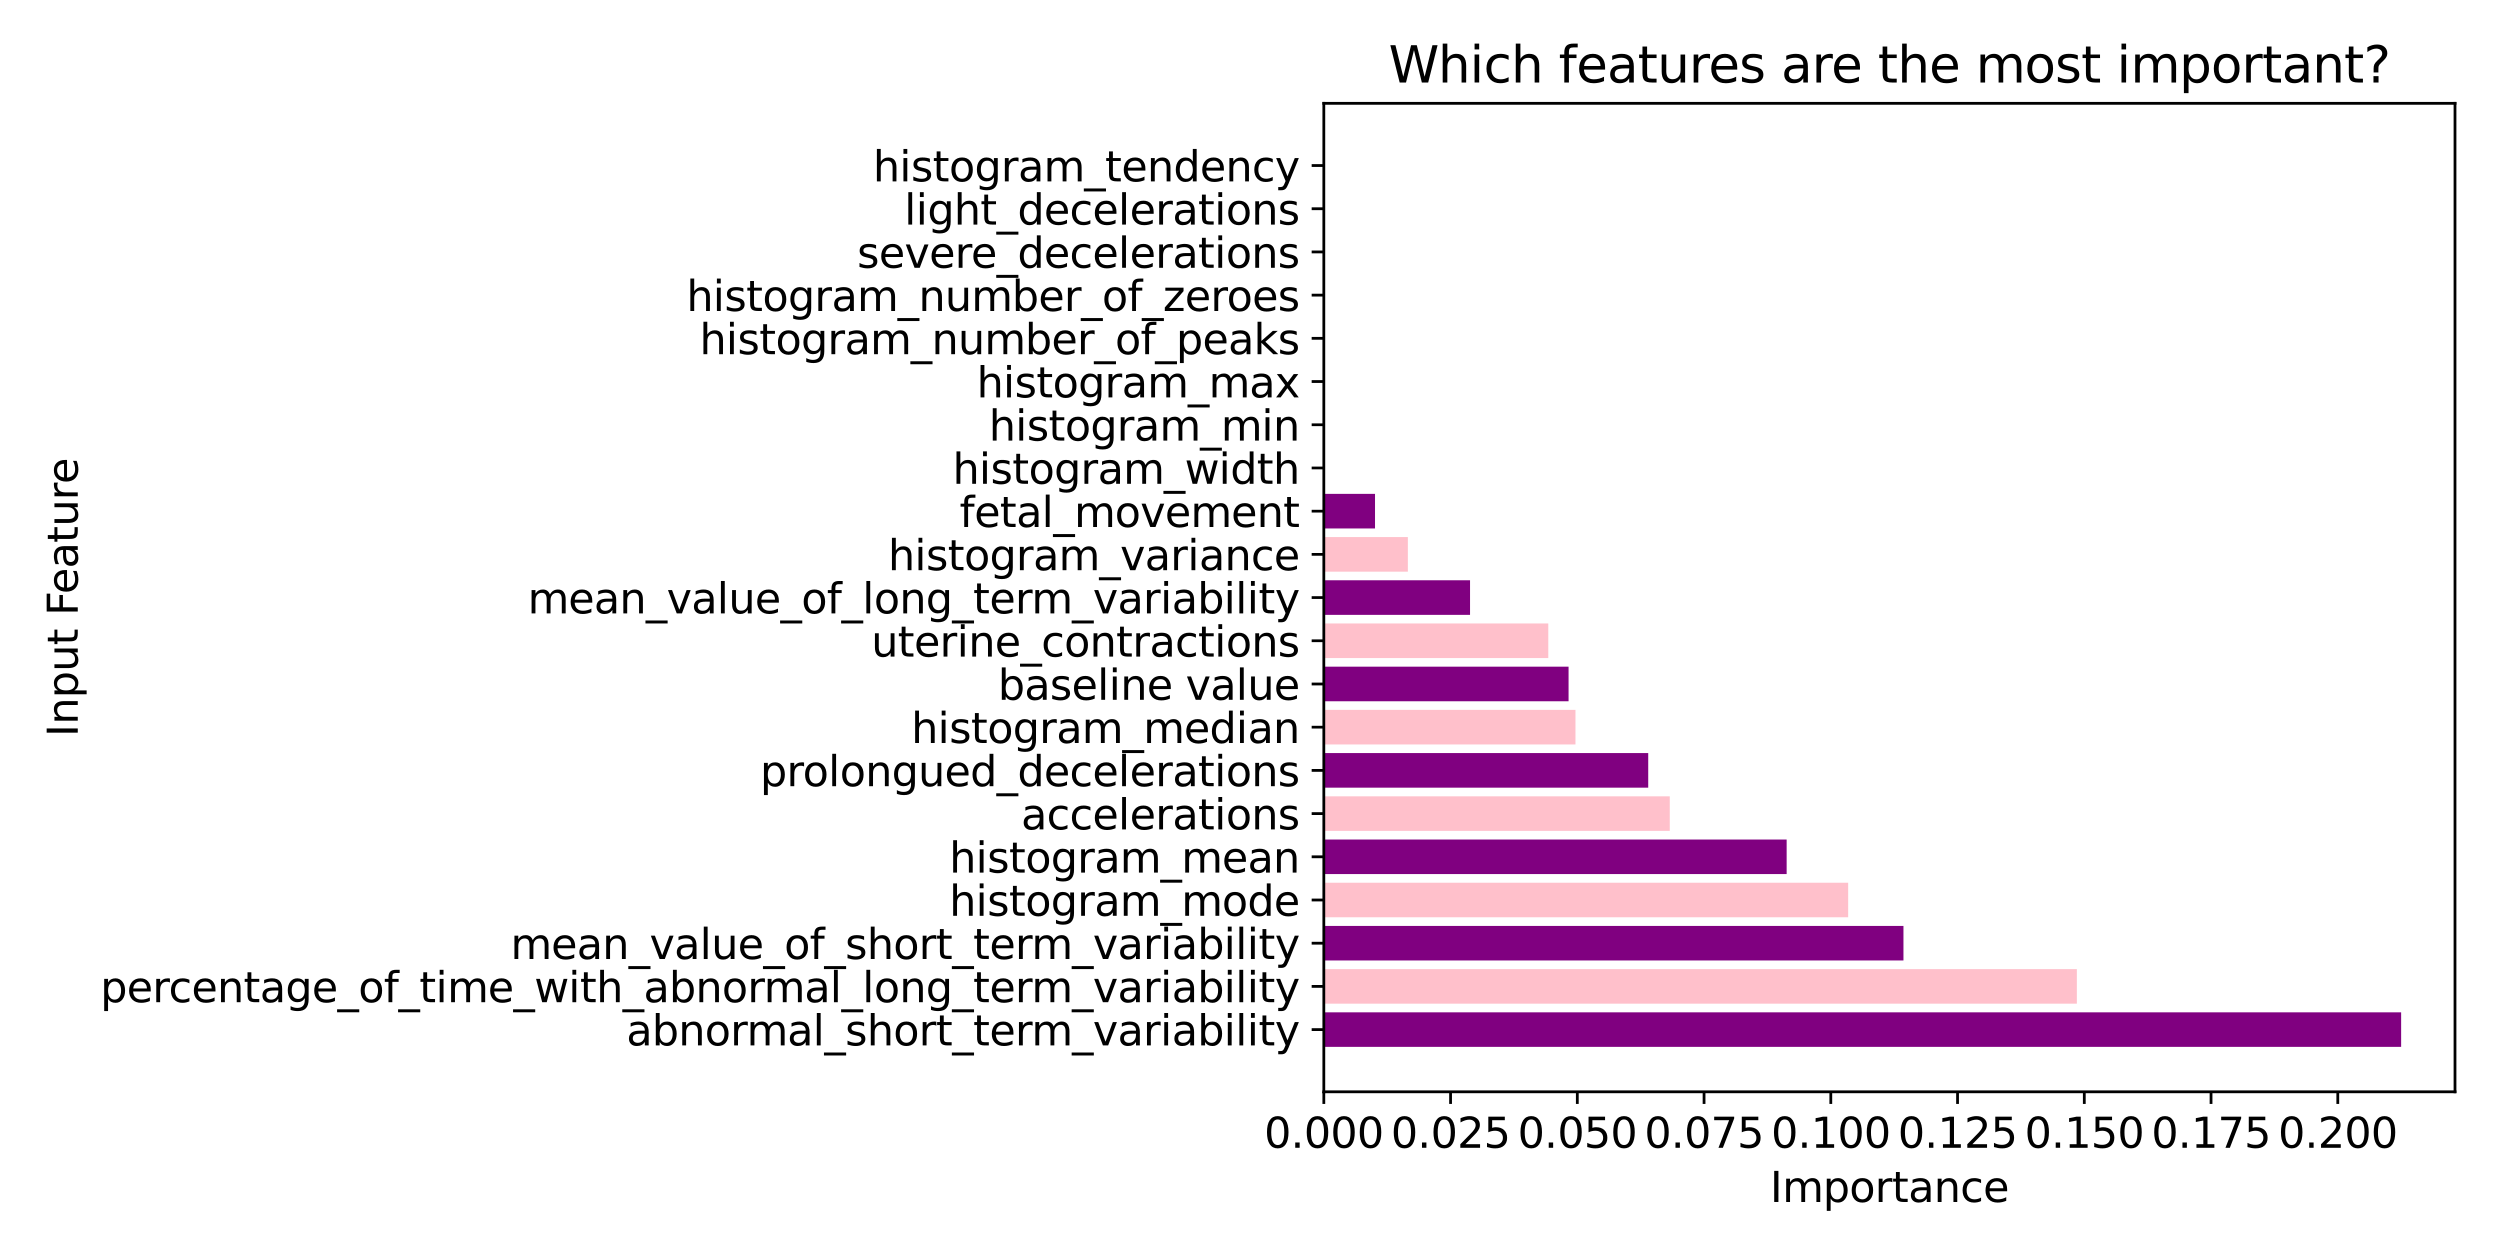 <?xml version="1.0" encoding="utf-8" standalone="no"?>
<!DOCTYPE svg PUBLIC "-//W3C//DTD SVG 1.1//EN"
  "http://www.w3.org/Graphics/SVG/1.1/DTD/svg11.dtd">
<svg xmlns:xlink="http://www.w3.org/1999/xlink" width="720pt" height="360pt" viewBox="0 0 720 360" xmlns="http://www.w3.org/2000/svg" version="1.1">
 <defs>
  <style type="text/css">*{stroke-linejoin: round; stroke-linecap: butt}</style>
 </defs>
 <g id="figure_1">
  <g id="patch_1">
   <path d="M 0 360 
L 720 360 
L 720 0 
L 0 0 
z
" style="fill: #ffffff"/>
  </g>
  <g id="axes_1">
   <g id="patch_2">
    <path d="M 381.26 314.44 
L 707.04 314.44 
L 707.04 29.76 
L 381.26 29.76 
z
" style="fill: #ffffff"/>
   </g>
   <g id="patch_3">
    <path d="M 381.26 301.5 
L 691.527 301.5 
L 691.527 291.546 
L 381.26 291.546 
z
" clip-path="url(#p95c2930cfd)" style="fill: #800080"/>
   </g>
   <g id="patch_4">
    <path d="M 381.26 289.058 
L 598.135 289.058 
L 598.135 279.104 
L 381.26 279.104 
z
" clip-path="url(#p95c2930cfd)" style="fill: #ffc0cb"/>
   </g>
   <g id="patch_5">
    <path d="M 381.26 276.615 
L 548.195 276.615 
L 548.195 266.662 
L 381.26 266.662 
z
" clip-path="url(#p95c2930cfd)" style="fill: #800080"/>
   </g>
   <g id="patch_6">
    <path d="M 381.26 264.173 
L 532.271 264.173 
L 532.271 254.219 
L 381.26 254.219 
z
" clip-path="url(#p95c2930cfd)" style="fill: #ffc0cb"/>
   </g>
   <g id="patch_7">
    <path d="M 381.26 251.731 
L 514.555 251.731 
L 514.555 241.777 
L 381.26 241.777 
z
" clip-path="url(#p95c2930cfd)" style="fill: #800080"/>
   </g>
   <g id="patch_8">
    <path d="M 381.26 239.288 
L 480.894 239.288 
L 480.894 229.335 
L 381.26 229.335 
z
" clip-path="url(#p95c2930cfd)" style="fill: #ffc0cb"/>
   </g>
   <g id="patch_9">
    <path d="M 381.26 226.846 
L 474.688 226.846 
L 474.688 216.892 
L 381.26 216.892 
z
" clip-path="url(#p95c2930cfd)" style="fill: #800080"/>
   </g>
   <g id="patch_10">
    <path d="M 381.26 214.404 
L 453.735 214.404 
L 453.735 204.45 
L 381.26 204.45 
z
" clip-path="url(#p95c2930cfd)" style="fill: #ffc0cb"/>
   </g>
   <g id="patch_11">
    <path d="M 381.26 201.962 
L 451.747 201.962 
L 451.747 192.008 
L 381.26 192.008 
z
" clip-path="url(#p95c2930cfd)" style="fill: #800080"/>
   </g>
   <g id="patch_12">
    <path d="M 381.26 189.519 
L 445.905 189.519 
L 445.905 179.565 
L 381.26 179.565 
z
" clip-path="url(#p95c2930cfd)" style="fill: #ffc0cb"/>
   </g>
   <g id="patch_13">
    <path d="M 381.26 177.077 
L 423.372 177.077 
L 423.372 167.123 
L 381.26 167.123 
z
" clip-path="url(#p95c2930cfd)" style="fill: #800080"/>
   </g>
   <g id="patch_14">
    <path d="M 381.26 164.635 
L 405.463 164.635 
L 405.463 154.681 
L 381.26 154.681 
z
" clip-path="url(#p95c2930cfd)" style="fill: #ffc0cb"/>
   </g>
   <g id="patch_15">
    <path d="M 381.26 152.192 
L 396.005 152.192 
L 396.005 142.238 
L 381.26 142.238 
z
" clip-path="url(#p95c2930cfd)" style="fill: #800080"/>
   </g>
   <g id="patch_16">
    <path d="M 381.26 139.75 
L 381.26 139.75 
L 381.26 129.796 
L 381.26 129.796 
z
" clip-path="url(#p95c2930cfd)" style="fill: #ffc0cb"/>
   </g>
   <g id="patch_17">
    <path d="M 381.26 127.308 
L 381.26 127.308 
L 381.26 117.354 
L 381.26 117.354 
z
" clip-path="url(#p95c2930cfd)" style="fill: #800080"/>
   </g>
   <g id="patch_18">
    <path d="M 381.26 114.865 
L 381.26 114.865 
L 381.26 104.912 
L 381.26 104.912 
z
" clip-path="url(#p95c2930cfd)" style="fill: #ffc0cb"/>
   </g>
   <g id="patch_19">
    <path d="M 381.26 102.423 
L 381.26 102.423 
L 381.26 92.469 
L 381.26 92.469 
z
" clip-path="url(#p95c2930cfd)" style="fill: #800080"/>
   </g>
   <g id="patch_20">
    <path d="M 381.26 89.981 
L 381.26 89.981 
L 381.26 80.027 
L 381.26 80.027 
z
" clip-path="url(#p95c2930cfd)" style="fill: #ffc0cb"/>
   </g>
   <g id="patch_21">
    <path d="M 381.26 77.538 
L 381.26 77.538 
L 381.26 67.585 
L 381.26 67.585 
z
" clip-path="url(#p95c2930cfd)" style="fill: #800080"/>
   </g>
   <g id="patch_22">
    <path d="M 381.26 65.096 
L 381.26 65.096 
L 381.26 55.142 
L 381.26 55.142 
z
" clip-path="url(#p95c2930cfd)" style="fill: #ffc0cb"/>
   </g>
   <g id="patch_23">
    <path d="M 381.26 52.654 
L 381.26 52.654 
L 381.26 42.7 
L 381.26 42.7 
z
" clip-path="url(#p95c2930cfd)" style="fill: #800080"/>
   </g>
   <g id="matplotlib.axis_1">
    <g id="xtick_1">
     <g id="line2d_1">
      <defs>
       <path id="m6e8fe120f2" d="M 0 0 
L 0 3.5 
" style="stroke: #000000; stroke-width: 0.8"/>
      </defs>
      <g>
       <use xlink:href="#m6e8fe120f2" x="381.26" y="314.44" style="stroke: #000000; stroke-width: 0.8"/>
      </g>
     </g>
     <g id="text_1">
      <!-- 0.000 -->
      <g transform="translate(364.083 330.558) scale(0.12 -0.12)">
       <defs>
        <path id="DejaVuSans-30" d="M 2034 4250 
Q 1547 4250 1301 3770 
Q 1056 3291 1056 2328 
Q 1056 1369 1301 889 
Q 1547 409 2034 409 
Q 2525 409 2770 889 
Q 3016 1369 3016 2328 
Q 3016 3291 2770 3770 
Q 2525 4250 2034 4250 
z
M 2034 4750 
Q 2819 4750 3233 4129 
Q 3647 3509 3647 2328 
Q 3647 1150 3233 529 
Q 2819 -91 2034 -91 
Q 1250 -91 836 529 
Q 422 1150 422 2328 
Q 422 3509 836 4129 
Q 1250 4750 2034 4750 
z
" transform="scale(0.016)"/>
        <path id="DejaVuSans-2e" d="M 684 794 
L 1344 794 
L 1344 0 
L 684 0 
L 684 794 
z
" transform="scale(0.016)"/>
       </defs>
       <use xlink:href="#DejaVuSans-30"/>
       <use xlink:href="#DejaVuSans-2e" x="63.623"/>
       <use xlink:href="#DejaVuSans-30" x="95.41"/>
       <use xlink:href="#DejaVuSans-30" x="159.033"/>
       <use xlink:href="#DejaVuSans-30" x="222.656"/>
      </g>
     </g>
    </g>
    <g id="xtick_2">
     <g id="line2d_2">
      <g>
       <use xlink:href="#m6e8fe120f2" x="417.763" y="314.44" style="stroke: #000000; stroke-width: 0.8"/>
      </g>
     </g>
     <g id="text_2">
      <!-- 0.025 -->
      <g transform="translate(400.586 330.558) scale(0.12 -0.12)">
       <defs>
        <path id="DejaVuSans-32" d="M 1228 531 
L 3431 531 
L 3431 0 
L 469 0 
L 469 531 
Q 828 903 1448 1529 
Q 2069 2156 2228 2338 
Q 2531 2678 2651 2914 
Q 2772 3150 2772 3378 
Q 2772 3750 2511 3984 
Q 2250 4219 1831 4219 
Q 1534 4219 1204 4116 
Q 875 4013 500 3803 
L 500 4441 
Q 881 4594 1212 4672 
Q 1544 4750 1819 4750 
Q 2544 4750 2975 4387 
Q 3406 4025 3406 3419 
Q 3406 3131 3298 2873 
Q 3191 2616 2906 2266 
Q 2828 2175 2409 1742 
Q 1991 1309 1228 531 
z
" transform="scale(0.016)"/>
        <path id="DejaVuSans-35" d="M 691 4666 
L 3169 4666 
L 3169 4134 
L 1269 4134 
L 1269 2991 
Q 1406 3038 1543 3061 
Q 1681 3084 1819 3084 
Q 2600 3084 3056 2656 
Q 3513 2228 3513 1497 
Q 3513 744 3044 326 
Q 2575 -91 1722 -91 
Q 1428 -91 1123 -41 
Q 819 9 494 109 
L 494 744 
Q 775 591 1075 516 
Q 1375 441 1709 441 
Q 2250 441 2565 725 
Q 2881 1009 2881 1497 
Q 2881 1984 2565 2268 
Q 2250 2553 1709 2553 
Q 1456 2553 1204 2497 
Q 953 2441 691 2322 
L 691 4666 
z
" transform="scale(0.016)"/>
       </defs>
       <use xlink:href="#DejaVuSans-30"/>
       <use xlink:href="#DejaVuSans-2e" x="63.623"/>
       <use xlink:href="#DejaVuSans-30" x="95.41"/>
       <use xlink:href="#DejaVuSans-32" x="159.033"/>
       <use xlink:href="#DejaVuSans-35" x="222.656"/>
      </g>
     </g>
    </g>
    <g id="xtick_3">
     <g id="line2d_3">
      <g>
       <use xlink:href="#m6e8fe120f2" x="454.266" y="314.44" style="stroke: #000000; stroke-width: 0.8"/>
      </g>
     </g>
     <g id="text_3">
      <!-- 0.050 -->
      <g transform="translate(437.089 330.558) scale(0.12 -0.12)">
       <use xlink:href="#DejaVuSans-30"/>
       <use xlink:href="#DejaVuSans-2e" x="63.623"/>
       <use xlink:href="#DejaVuSans-30" x="95.41"/>
       <use xlink:href="#DejaVuSans-35" x="159.033"/>
       <use xlink:href="#DejaVuSans-30" x="222.656"/>
      </g>
     </g>
    </g>
    <g id="xtick_4">
     <g id="line2d_4">
      <g>
       <use xlink:href="#m6e8fe120f2" x="490.768" y="314.44" style="stroke: #000000; stroke-width: 0.8"/>
      </g>
     </g>
     <g id="text_4">
      <!-- 0.075 -->
      <g transform="translate(473.591 330.558) scale(0.12 -0.12)">
       <defs>
        <path id="DejaVuSans-37" d="M 525 4666 
L 3525 4666 
L 3525 4397 
L 1831 0 
L 1172 0 
L 2766 4134 
L 525 4134 
L 525 4666 
z
" transform="scale(0.016)"/>
       </defs>
       <use xlink:href="#DejaVuSans-30"/>
       <use xlink:href="#DejaVuSans-2e" x="63.623"/>
       <use xlink:href="#DejaVuSans-30" x="95.41"/>
       <use xlink:href="#DejaVuSans-37" x="159.033"/>
       <use xlink:href="#DejaVuSans-35" x="222.656"/>
      </g>
     </g>
    </g>
    <g id="xtick_5">
     <g id="line2d_5">
      <g>
       <use xlink:href="#m6e8fe120f2" x="527.271" y="314.44" style="stroke: #000000; stroke-width: 0.8"/>
      </g>
     </g>
     <g id="text_5">
      <!-- 0.100 -->
      <g transform="translate(510.094 330.558) scale(0.12 -0.12)">
       <defs>
        <path id="DejaVuSans-31" d="M 794 531 
L 1825 531 
L 1825 4091 
L 703 3866 
L 703 4441 
L 1819 4666 
L 2450 4666 
L 2450 531 
L 3481 531 
L 3481 0 
L 794 0 
L 794 531 
z
" transform="scale(0.016)"/>
       </defs>
       <use xlink:href="#DejaVuSans-30"/>
       <use xlink:href="#DejaVuSans-2e" x="63.623"/>
       <use xlink:href="#DejaVuSans-31" x="95.41"/>
       <use xlink:href="#DejaVuSans-30" x="159.033"/>
       <use xlink:href="#DejaVuSans-30" x="222.656"/>
      </g>
     </g>
    </g>
    <g id="xtick_6">
     <g id="line2d_6">
      <g>
       <use xlink:href="#m6e8fe120f2" x="563.774" y="314.44" style="stroke: #000000; stroke-width: 0.8"/>
      </g>
     </g>
     <g id="text_6">
      <!-- 0.125 -->
      <g transform="translate(546.597 330.558) scale(0.12 -0.12)">
       <use xlink:href="#DejaVuSans-30"/>
       <use xlink:href="#DejaVuSans-2e" x="63.623"/>
       <use xlink:href="#DejaVuSans-31" x="95.41"/>
       <use xlink:href="#DejaVuSans-32" x="159.033"/>
       <use xlink:href="#DejaVuSans-35" x="222.656"/>
      </g>
     </g>
    </g>
    <g id="xtick_7">
     <g id="line2d_7">
      <g>
       <use xlink:href="#m6e8fe120f2" x="600.277" y="314.44" style="stroke: #000000; stroke-width: 0.8"/>
      </g>
     </g>
     <g id="text_7">
      <!-- 0.150 -->
      <g transform="translate(583.1 330.558) scale(0.12 -0.12)">
       <use xlink:href="#DejaVuSans-30"/>
       <use xlink:href="#DejaVuSans-2e" x="63.623"/>
       <use xlink:href="#DejaVuSans-31" x="95.41"/>
       <use xlink:href="#DejaVuSans-35" x="159.033"/>
       <use xlink:href="#DejaVuSans-30" x="222.656"/>
      </g>
     </g>
    </g>
    <g id="xtick_8">
     <g id="line2d_8">
      <g>
       <use xlink:href="#m6e8fe120f2" x="636.779" y="314.44" style="stroke: #000000; stroke-width: 0.8"/>
      </g>
     </g>
     <g id="text_8">
      <!-- 0.175 -->
      <g transform="translate(619.603 330.558) scale(0.12 -0.12)">
       <use xlink:href="#DejaVuSans-30"/>
       <use xlink:href="#DejaVuSans-2e" x="63.623"/>
       <use xlink:href="#DejaVuSans-31" x="95.41"/>
       <use xlink:href="#DejaVuSans-37" x="159.033"/>
       <use xlink:href="#DejaVuSans-35" x="222.656"/>
      </g>
     </g>
    </g>
    <g id="xtick_9">
     <g id="line2d_9">
      <g>
       <use xlink:href="#m6e8fe120f2" x="673.282" y="314.44" style="stroke: #000000; stroke-width: 0.8"/>
      </g>
     </g>
     <g id="text_9">
      <!-- 0.200 -->
      <g transform="translate(656.105 330.558) scale(0.12 -0.12)">
       <use xlink:href="#DejaVuSans-30"/>
       <use xlink:href="#DejaVuSans-2e" x="63.623"/>
       <use xlink:href="#DejaVuSans-32" x="95.41"/>
       <use xlink:href="#DejaVuSans-30" x="159.033"/>
       <use xlink:href="#DejaVuSans-30" x="222.656"/>
      </g>
     </g>
    </g>
    <g id="text_10">
     <!-- Importance -->
     <g transform="translate(509.766 346.172) scale(0.12 -0.12)">
      <defs>
       <path id="DejaVuSans-49" d="M 628 4666 
L 1259 4666 
L 1259 0 
L 628 0 
L 628 4666 
z
" transform="scale(0.016)"/>
       <path id="DejaVuSans-6d" d="M 3328 2828 
Q 3544 3216 3844 3400 
Q 4144 3584 4550 3584 
Q 5097 3584 5394 3201 
Q 5691 2819 5691 2113 
L 5691 0 
L 5113 0 
L 5113 2094 
Q 5113 2597 4934 2840 
Q 4756 3084 4391 3084 
Q 3944 3084 3684 2787 
Q 3425 2491 3425 1978 
L 3425 0 
L 2847 0 
L 2847 2094 
Q 2847 2600 2669 2842 
Q 2491 3084 2119 3084 
Q 1678 3084 1418 2786 
Q 1159 2488 1159 1978 
L 1159 0 
L 581 0 
L 581 3500 
L 1159 3500 
L 1159 2956 
Q 1356 3278 1631 3431 
Q 1906 3584 2284 3584 
Q 2666 3584 2933 3390 
Q 3200 3197 3328 2828 
z
" transform="scale(0.016)"/>
       <path id="DejaVuSans-70" d="M 1159 525 
L 1159 -1331 
L 581 -1331 
L 581 3500 
L 1159 3500 
L 1159 2969 
Q 1341 3281 1617 3432 
Q 1894 3584 2278 3584 
Q 2916 3584 3314 3078 
Q 3713 2572 3713 1747 
Q 3713 922 3314 415 
Q 2916 -91 2278 -91 
Q 1894 -91 1617 61 
Q 1341 213 1159 525 
z
M 3116 1747 
Q 3116 2381 2855 2742 
Q 2594 3103 2138 3103 
Q 1681 3103 1420 2742 
Q 1159 2381 1159 1747 
Q 1159 1113 1420 752 
Q 1681 391 2138 391 
Q 2594 391 2855 752 
Q 3116 1113 3116 1747 
z
" transform="scale(0.016)"/>
       <path id="DejaVuSans-6f" d="M 1959 3097 
Q 1497 3097 1228 2736 
Q 959 2375 959 1747 
Q 959 1119 1226 758 
Q 1494 397 1959 397 
Q 2419 397 2687 759 
Q 2956 1122 2956 1747 
Q 2956 2369 2687 2733 
Q 2419 3097 1959 3097 
z
M 1959 3584 
Q 2709 3584 3137 3096 
Q 3566 2609 3566 1747 
Q 3566 888 3137 398 
Q 2709 -91 1959 -91 
Q 1206 -91 779 398 
Q 353 888 353 1747 
Q 353 2609 779 3096 
Q 1206 3584 1959 3584 
z
" transform="scale(0.016)"/>
       <path id="DejaVuSans-72" d="M 2631 2963 
Q 2534 3019 2420 3045 
Q 2306 3072 2169 3072 
Q 1681 3072 1420 2755 
Q 1159 2438 1159 1844 
L 1159 0 
L 581 0 
L 581 3500 
L 1159 3500 
L 1159 2956 
Q 1341 3275 1631 3429 
Q 1922 3584 2338 3584 
Q 2397 3584 2469 3576 
Q 2541 3569 2628 3553 
L 2631 2963 
z
" transform="scale(0.016)"/>
       <path id="DejaVuSans-74" d="M 1172 4494 
L 1172 3500 
L 2356 3500 
L 2356 3053 
L 1172 3053 
L 1172 1153 
Q 1172 725 1289 603 
Q 1406 481 1766 481 
L 2356 481 
L 2356 0 
L 1766 0 
Q 1100 0 847 248 
Q 594 497 594 1153 
L 594 3053 
L 172 3053 
L 172 3500 
L 594 3500 
L 594 4494 
L 1172 4494 
z
" transform="scale(0.016)"/>
       <path id="DejaVuSans-61" d="M 2194 1759 
Q 1497 1759 1228 1600 
Q 959 1441 959 1056 
Q 959 750 1161 570 
Q 1363 391 1709 391 
Q 2188 391 2477 730 
Q 2766 1069 2766 1631 
L 2766 1759 
L 2194 1759 
z
M 3341 1997 
L 3341 0 
L 2766 0 
L 2766 531 
Q 2569 213 2275 61 
Q 1981 -91 1556 -91 
Q 1019 -91 701 211 
Q 384 513 384 1019 
Q 384 1609 779 1909 
Q 1175 2209 1959 2209 
L 2766 2209 
L 2766 2266 
Q 2766 2663 2505 2880 
Q 2244 3097 1772 3097 
Q 1472 3097 1187 3025 
Q 903 2953 641 2809 
L 641 3341 
Q 956 3463 1253 3523 
Q 1550 3584 1831 3584 
Q 2591 3584 2966 3190 
Q 3341 2797 3341 1997 
z
" transform="scale(0.016)"/>
       <path id="DejaVuSans-6e" d="M 3513 2113 
L 3513 0 
L 2938 0 
L 2938 2094 
Q 2938 2591 2744 2837 
Q 2550 3084 2163 3084 
Q 1697 3084 1428 2787 
Q 1159 2491 1159 1978 
L 1159 0 
L 581 0 
L 581 3500 
L 1159 3500 
L 1159 2956 
Q 1366 3272 1645 3428 
Q 1925 3584 2291 3584 
Q 2894 3584 3203 3211 
Q 3513 2838 3513 2113 
z
" transform="scale(0.016)"/>
       <path id="DejaVuSans-63" d="M 3122 3366 
L 3122 2828 
Q 2878 2963 2633 3030 
Q 2388 3097 2138 3097 
Q 1578 3097 1268 2742 
Q 959 2388 959 1747 
Q 959 1106 1268 751 
Q 1578 397 2138 397 
Q 2388 397 2633 464 
Q 2878 531 3122 666 
L 3122 134 
Q 2881 22 2623 -34 
Q 2366 -91 2075 -91 
Q 1284 -91 818 406 
Q 353 903 353 1747 
Q 353 2603 823 3093 
Q 1294 3584 2113 3584 
Q 2378 3584 2631 3529 
Q 2884 3475 3122 3366 
z
" transform="scale(0.016)"/>
       <path id="DejaVuSans-65" d="M 3597 1894 
L 3597 1613 
L 953 1613 
Q 991 1019 1311 708 
Q 1631 397 2203 397 
Q 2534 397 2845 478 
Q 3156 559 3463 722 
L 3463 178 
Q 3153 47 2828 -22 
Q 2503 -91 2169 -91 
Q 1331 -91 842 396 
Q 353 884 353 1716 
Q 353 2575 817 3079 
Q 1281 3584 2069 3584 
Q 2775 3584 3186 3129 
Q 3597 2675 3597 1894 
z
M 3022 2063 
Q 3016 2534 2758 2815 
Q 2500 3097 2075 3097 
Q 1594 3097 1305 2825 
Q 1016 2553 972 2059 
L 3022 2063 
z
" transform="scale(0.016)"/>
      </defs>
      <use xlink:href="#DejaVuSans-49"/>
      <use xlink:href="#DejaVuSans-6d" x="29.492"/>
      <use xlink:href="#DejaVuSans-70" x="126.904"/>
      <use xlink:href="#DejaVuSans-6f" x="190.381"/>
      <use xlink:href="#DejaVuSans-72" x="251.562"/>
      <use xlink:href="#DejaVuSans-74" x="292.676"/>
      <use xlink:href="#DejaVuSans-61" x="331.885"/>
      <use xlink:href="#DejaVuSans-6e" x="393.164"/>
      <use xlink:href="#DejaVuSans-63" x="456.543"/>
      <use xlink:href="#DejaVuSans-65" x="511.523"/>
     </g>
    </g>
   </g>
   <g id="matplotlib.axis_2">
    <g id="ytick_1">
     <g id="line2d_10">
      <defs>
       <path id="md615af28e1" d="M 0 0 
L -3.5 0 
" style="stroke: #000000; stroke-width: 0.8"/>
      </defs>
      <g>
       <use xlink:href="#md615af28e1" x="381.26" y="296.523" style="stroke: #000000; stroke-width: 0.8"/>
      </g>
     </g>
     <g id="text_11">
      <!-- abnormal_short_term_variability -->
      <g transform="translate(180.402 301.082) scale(0.12 -0.12)">
       <defs>
        <path id="DejaVuSans-62" d="M 3116 1747 
Q 3116 2381 2855 2742 
Q 2594 3103 2138 3103 
Q 1681 3103 1420 2742 
Q 1159 2381 1159 1747 
Q 1159 1113 1420 752 
Q 1681 391 2138 391 
Q 2594 391 2855 752 
Q 3116 1113 3116 1747 
z
M 1159 2969 
Q 1341 3281 1617 3432 
Q 1894 3584 2278 3584 
Q 2916 3584 3314 3078 
Q 3713 2572 3713 1747 
Q 3713 922 3314 415 
Q 2916 -91 2278 -91 
Q 1894 -91 1617 61 
Q 1341 213 1159 525 
L 1159 0 
L 581 0 
L 581 4863 
L 1159 4863 
L 1159 2969 
z
" transform="scale(0.016)"/>
        <path id="DejaVuSans-6c" d="M 603 4863 
L 1178 4863 
L 1178 0 
L 603 0 
L 603 4863 
z
" transform="scale(0.016)"/>
        <path id="DejaVuSans-5f" d="M 3263 -1063 
L 3263 -1509 
L -63 -1509 
L -63 -1063 
L 3263 -1063 
z
" transform="scale(0.016)"/>
        <path id="DejaVuSans-73" d="M 2834 3397 
L 2834 2853 
Q 2591 2978 2328 3040 
Q 2066 3103 1784 3103 
Q 1356 3103 1142 2972 
Q 928 2841 928 2578 
Q 928 2378 1081 2264 
Q 1234 2150 1697 2047 
L 1894 2003 
Q 2506 1872 2764 1633 
Q 3022 1394 3022 966 
Q 3022 478 2636 193 
Q 2250 -91 1575 -91 
Q 1294 -91 989 -36 
Q 684 19 347 128 
L 347 722 
Q 666 556 975 473 
Q 1284 391 1588 391 
Q 1994 391 2212 530 
Q 2431 669 2431 922 
Q 2431 1156 2273 1281 
Q 2116 1406 1581 1522 
L 1381 1569 
Q 847 1681 609 1914 
Q 372 2147 372 2553 
Q 372 3047 722 3315 
Q 1072 3584 1716 3584 
Q 2034 3584 2315 3537 
Q 2597 3491 2834 3397 
z
" transform="scale(0.016)"/>
        <path id="DejaVuSans-68" d="M 3513 2113 
L 3513 0 
L 2938 0 
L 2938 2094 
Q 2938 2591 2744 2837 
Q 2550 3084 2163 3084 
Q 1697 3084 1428 2787 
Q 1159 2491 1159 1978 
L 1159 0 
L 581 0 
L 581 4863 
L 1159 4863 
L 1159 2956 
Q 1366 3272 1645 3428 
Q 1925 3584 2291 3584 
Q 2894 3584 3203 3211 
Q 3513 2838 3513 2113 
z
" transform="scale(0.016)"/>
        <path id="DejaVuSans-76" d="M 191 3500 
L 800 3500 
L 1894 563 
L 2988 3500 
L 3597 3500 
L 2284 0 
L 1503 0 
L 191 3500 
z
" transform="scale(0.016)"/>
        <path id="DejaVuSans-69" d="M 603 3500 
L 1178 3500 
L 1178 0 
L 603 0 
L 603 3500 
z
M 603 4863 
L 1178 4863 
L 1178 4134 
L 603 4134 
L 603 4863 
z
" transform="scale(0.016)"/>
        <path id="DejaVuSans-79" d="M 2059 -325 
Q 1816 -950 1584 -1140 
Q 1353 -1331 966 -1331 
L 506 -1331 
L 506 -850 
L 844 -850 
Q 1081 -850 1212 -737 
Q 1344 -625 1503 -206 
L 1606 56 
L 191 3500 
L 800 3500 
L 1894 763 
L 2988 3500 
L 3597 3500 
L 2059 -325 
z
" transform="scale(0.016)"/>
       </defs>
       <use xlink:href="#DejaVuSans-61"/>
       <use xlink:href="#DejaVuSans-62" x="61.279"/>
       <use xlink:href="#DejaVuSans-6e" x="124.756"/>
       <use xlink:href="#DejaVuSans-6f" x="188.135"/>
       <use xlink:href="#DejaVuSans-72" x="249.316"/>
       <use xlink:href="#DejaVuSans-6d" x="288.68"/>
       <use xlink:href="#DejaVuSans-61" x="386.092"/>
       <use xlink:href="#DejaVuSans-6c" x="447.371"/>
       <use xlink:href="#DejaVuSans-5f" x="475.154"/>
       <use xlink:href="#DejaVuSans-73" x="525.154"/>
       <use xlink:href="#DejaVuSans-68" x="577.254"/>
       <use xlink:href="#DejaVuSans-6f" x="640.633"/>
       <use xlink:href="#DejaVuSans-72" x="701.814"/>
       <use xlink:href="#DejaVuSans-74" x="742.928"/>
       <use xlink:href="#DejaVuSans-5f" x="782.137"/>
       <use xlink:href="#DejaVuSans-74" x="832.137"/>
       <use xlink:href="#DejaVuSans-65" x="871.346"/>
       <use xlink:href="#DejaVuSans-72" x="932.869"/>
       <use xlink:href="#DejaVuSans-6d" x="972.232"/>
       <use xlink:href="#DejaVuSans-5f" x="1069.645"/>
       <use xlink:href="#DejaVuSans-76" x="1119.645"/>
       <use xlink:href="#DejaVuSans-61" x="1178.824"/>
       <use xlink:href="#DejaVuSans-72" x="1240.104"/>
       <use xlink:href="#DejaVuSans-69" x="1281.217"/>
       <use xlink:href="#DejaVuSans-61" x="1309"/>
       <use xlink:href="#DejaVuSans-62" x="1370.279"/>
       <use xlink:href="#DejaVuSans-69" x="1433.756"/>
       <use xlink:href="#DejaVuSans-6c" x="1461.539"/>
       <use xlink:href="#DejaVuSans-69" x="1489.322"/>
       <use xlink:href="#DejaVuSans-74" x="1517.105"/>
       <use xlink:href="#DejaVuSans-79" x="1556.314"/>
      </g>
     </g>
    </g>
    <g id="ytick_2">
     <g id="line2d_11">
      <g>
       <use xlink:href="#md615af28e1" x="381.26" y="284.081" style="stroke: #000000; stroke-width: 0.8"/>
      </g>
     </g>
     <g id="text_12">
      <!-- percentage_of_time_with_abnormal_long_term_variability -->
      <g transform="translate(28.892 288.64) scale(0.12 -0.12)">
       <defs>
        <path id="DejaVuSans-67" d="M 2906 1791 
Q 2906 2416 2648 2759 
Q 2391 3103 1925 3103 
Q 1463 3103 1205 2759 
Q 947 2416 947 1791 
Q 947 1169 1205 825 
Q 1463 481 1925 481 
Q 2391 481 2648 825 
Q 2906 1169 2906 1791 
z
M 3481 434 
Q 3481 -459 3084 -895 
Q 2688 -1331 1869 -1331 
Q 1566 -1331 1297 -1286 
Q 1028 -1241 775 -1147 
L 775 -588 
Q 1028 -725 1275 -790 
Q 1522 -856 1778 -856 
Q 2344 -856 2625 -561 
Q 2906 -266 2906 331 
L 2906 616 
Q 2728 306 2450 153 
Q 2172 0 1784 0 
Q 1141 0 747 490 
Q 353 981 353 1791 
Q 353 2603 747 3093 
Q 1141 3584 1784 3584 
Q 2172 3584 2450 3431 
Q 2728 3278 2906 2969 
L 2906 3500 
L 3481 3500 
L 3481 434 
z
" transform="scale(0.016)"/>
        <path id="DejaVuSans-66" d="M 2375 4863 
L 2375 4384 
L 1825 4384 
Q 1516 4384 1395 4259 
Q 1275 4134 1275 3809 
L 1275 3500 
L 2222 3500 
L 2222 3053 
L 1275 3053 
L 1275 0 
L 697 0 
L 697 3053 
L 147 3053 
L 147 3500 
L 697 3500 
L 697 3744 
Q 697 4328 969 4595 
Q 1241 4863 1831 4863 
L 2375 4863 
z
" transform="scale(0.016)"/>
        <path id="DejaVuSans-77" d="M 269 3500 
L 844 3500 
L 1563 769 
L 2278 3500 
L 2956 3500 
L 3675 769 
L 4391 3500 
L 4966 3500 
L 4050 0 
L 3372 0 
L 2619 2869 
L 1863 0 
L 1184 0 
L 269 3500 
z
" transform="scale(0.016)"/>
       </defs>
       <use xlink:href="#DejaVuSans-70"/>
       <use xlink:href="#DejaVuSans-65" x="63.477"/>
       <use xlink:href="#DejaVuSans-72" x="125"/>
       <use xlink:href="#DejaVuSans-63" x="163.863"/>
       <use xlink:href="#DejaVuSans-65" x="218.844"/>
       <use xlink:href="#DejaVuSans-6e" x="280.367"/>
       <use xlink:href="#DejaVuSans-74" x="343.746"/>
       <use xlink:href="#DejaVuSans-61" x="382.955"/>
       <use xlink:href="#DejaVuSans-67" x="444.234"/>
       <use xlink:href="#DejaVuSans-65" x="507.711"/>
       <use xlink:href="#DejaVuSans-5f" x="569.234"/>
       <use xlink:href="#DejaVuSans-6f" x="619.234"/>
       <use xlink:href="#DejaVuSans-66" x="680.416"/>
       <use xlink:href="#DejaVuSans-5f" x="715.621"/>
       <use xlink:href="#DejaVuSans-74" x="765.621"/>
       <use xlink:href="#DejaVuSans-69" x="804.83"/>
       <use xlink:href="#DejaVuSans-6d" x="832.613"/>
       <use xlink:href="#DejaVuSans-65" x="930.025"/>
       <use xlink:href="#DejaVuSans-5f" x="991.549"/>
       <use xlink:href="#DejaVuSans-77" x="1041.549"/>
       <use xlink:href="#DejaVuSans-69" x="1123.336"/>
       <use xlink:href="#DejaVuSans-74" x="1151.119"/>
       <use xlink:href="#DejaVuSans-68" x="1190.328"/>
       <use xlink:href="#DejaVuSans-5f" x="1253.707"/>
       <use xlink:href="#DejaVuSans-61" x="1303.707"/>
       <use xlink:href="#DejaVuSans-62" x="1364.986"/>
       <use xlink:href="#DejaVuSans-6e" x="1428.463"/>
       <use xlink:href="#DejaVuSans-6f" x="1491.842"/>
       <use xlink:href="#DejaVuSans-72" x="1553.023"/>
       <use xlink:href="#DejaVuSans-6d" x="1592.387"/>
       <use xlink:href="#DejaVuSans-61" x="1689.799"/>
       <use xlink:href="#DejaVuSans-6c" x="1751.078"/>
       <use xlink:href="#DejaVuSans-5f" x="1778.861"/>
       <use xlink:href="#DejaVuSans-6c" x="1828.861"/>
       <use xlink:href="#DejaVuSans-6f" x="1856.645"/>
       <use xlink:href="#DejaVuSans-6e" x="1917.826"/>
       <use xlink:href="#DejaVuSans-67" x="1981.205"/>
       <use xlink:href="#DejaVuSans-5f" x="2044.682"/>
       <use xlink:href="#DejaVuSans-74" x="2094.682"/>
       <use xlink:href="#DejaVuSans-65" x="2133.891"/>
       <use xlink:href="#DejaVuSans-72" x="2195.414"/>
       <use xlink:href="#DejaVuSans-6d" x="2234.777"/>
       <use xlink:href="#DejaVuSans-5f" x="2332.189"/>
       <use xlink:href="#DejaVuSans-76" x="2382.189"/>
       <use xlink:href="#DejaVuSans-61" x="2441.369"/>
       <use xlink:href="#DejaVuSans-72" x="2502.648"/>
       <use xlink:href="#DejaVuSans-69" x="2543.762"/>
       <use xlink:href="#DejaVuSans-61" x="2571.545"/>
       <use xlink:href="#DejaVuSans-62" x="2632.824"/>
       <use xlink:href="#DejaVuSans-69" x="2696.301"/>
       <use xlink:href="#DejaVuSans-6c" x="2724.084"/>
       <use xlink:href="#DejaVuSans-69" x="2751.867"/>
       <use xlink:href="#DejaVuSans-74" x="2779.65"/>
       <use xlink:href="#DejaVuSans-79" x="2818.859"/>
      </g>
     </g>
    </g>
    <g id="ytick_3">
     <g id="line2d_12">
      <g>
       <use xlink:href="#md615af28e1" x="381.26" y="271.638" style="stroke: #000000; stroke-width: 0.8"/>
      </g>
     </g>
     <g id="text_13">
      <!-- mean_value_of_short_term_variability -->
      <g transform="translate(147.044 276.198) scale(0.12 -0.12)">
       <defs>
        <path id="DejaVuSans-75" d="M 544 1381 
L 544 3500 
L 1119 3500 
L 1119 1403 
Q 1119 906 1312 657 
Q 1506 409 1894 409 
Q 2359 409 2629 706 
Q 2900 1003 2900 1516 
L 2900 3500 
L 3475 3500 
L 3475 0 
L 2900 0 
L 2900 538 
Q 2691 219 2414 64 
Q 2138 -91 1772 -91 
Q 1169 -91 856 284 
Q 544 659 544 1381 
z
M 1991 3584 
L 1991 3584 
z
" transform="scale(0.016)"/>
       </defs>
       <use xlink:href="#DejaVuSans-6d"/>
       <use xlink:href="#DejaVuSans-65" x="97.412"/>
       <use xlink:href="#DejaVuSans-61" x="158.936"/>
       <use xlink:href="#DejaVuSans-6e" x="220.215"/>
       <use xlink:href="#DejaVuSans-5f" x="283.594"/>
       <use xlink:href="#DejaVuSans-76" x="333.594"/>
       <use xlink:href="#DejaVuSans-61" x="392.773"/>
       <use xlink:href="#DejaVuSans-6c" x="454.053"/>
       <use xlink:href="#DejaVuSans-75" x="481.836"/>
       <use xlink:href="#DejaVuSans-65" x="545.215"/>
       <use xlink:href="#DejaVuSans-5f" x="606.738"/>
       <use xlink:href="#DejaVuSans-6f" x="656.738"/>
       <use xlink:href="#DejaVuSans-66" x="717.92"/>
       <use xlink:href="#DejaVuSans-5f" x="753.125"/>
       <use xlink:href="#DejaVuSans-73" x="803.125"/>
       <use xlink:href="#DejaVuSans-68" x="855.225"/>
       <use xlink:href="#DejaVuSans-6f" x="918.604"/>
       <use xlink:href="#DejaVuSans-72" x="979.785"/>
       <use xlink:href="#DejaVuSans-74" x="1020.898"/>
       <use xlink:href="#DejaVuSans-5f" x="1060.107"/>
       <use xlink:href="#DejaVuSans-74" x="1110.107"/>
       <use xlink:href="#DejaVuSans-65" x="1149.316"/>
       <use xlink:href="#DejaVuSans-72" x="1210.84"/>
       <use xlink:href="#DejaVuSans-6d" x="1250.203"/>
       <use xlink:href="#DejaVuSans-5f" x="1347.615"/>
       <use xlink:href="#DejaVuSans-76" x="1397.615"/>
       <use xlink:href="#DejaVuSans-61" x="1456.795"/>
       <use xlink:href="#DejaVuSans-72" x="1518.074"/>
       <use xlink:href="#DejaVuSans-69" x="1559.188"/>
       <use xlink:href="#DejaVuSans-61" x="1586.971"/>
       <use xlink:href="#DejaVuSans-62" x="1648.25"/>
       <use xlink:href="#DejaVuSans-69" x="1711.727"/>
       <use xlink:href="#DejaVuSans-6c" x="1739.51"/>
       <use xlink:href="#DejaVuSans-69" x="1767.293"/>
       <use xlink:href="#DejaVuSans-74" x="1795.076"/>
       <use xlink:href="#DejaVuSans-79" x="1834.285"/>
      </g>
     </g>
    </g>
    <g id="ytick_4">
     <g id="line2d_13">
      <g>
       <use xlink:href="#md615af28e1" x="381.26" y="259.196" style="stroke: #000000; stroke-width: 0.8"/>
      </g>
     </g>
     <g id="text_14">
      <!-- histogram_mode -->
      <g transform="translate(273.396 263.755) scale(0.12 -0.12)">
       <defs>
        <path id="DejaVuSans-64" d="M 2906 2969 
L 2906 4863 
L 3481 4863 
L 3481 0 
L 2906 0 
L 2906 525 
Q 2725 213 2448 61 
Q 2172 -91 1784 -91 
Q 1150 -91 751 415 
Q 353 922 353 1747 
Q 353 2572 751 3078 
Q 1150 3584 1784 3584 
Q 2172 3584 2448 3432 
Q 2725 3281 2906 2969 
z
M 947 1747 
Q 947 1113 1208 752 
Q 1469 391 1925 391 
Q 2381 391 2643 752 
Q 2906 1113 2906 1747 
Q 2906 2381 2643 2742 
Q 2381 3103 1925 3103 
Q 1469 3103 1208 2742 
Q 947 2381 947 1747 
z
" transform="scale(0.016)"/>
       </defs>
       <use xlink:href="#DejaVuSans-68"/>
       <use xlink:href="#DejaVuSans-69" x="63.379"/>
       <use xlink:href="#DejaVuSans-73" x="91.162"/>
       <use xlink:href="#DejaVuSans-74" x="143.262"/>
       <use xlink:href="#DejaVuSans-6f" x="182.471"/>
       <use xlink:href="#DejaVuSans-67" x="243.652"/>
       <use xlink:href="#DejaVuSans-72" x="307.129"/>
       <use xlink:href="#DejaVuSans-61" x="348.242"/>
       <use xlink:href="#DejaVuSans-6d" x="409.521"/>
       <use xlink:href="#DejaVuSans-5f" x="506.934"/>
       <use xlink:href="#DejaVuSans-6d" x="556.934"/>
       <use xlink:href="#DejaVuSans-6f" x="654.346"/>
       <use xlink:href="#DejaVuSans-64" x="715.527"/>
       <use xlink:href="#DejaVuSans-65" x="779.004"/>
      </g>
     </g>
    </g>
    <g id="ytick_5">
     <g id="line2d_14">
      <g>
       <use xlink:href="#md615af28e1" x="381.26" y="246.754" style="stroke: #000000; stroke-width: 0.8"/>
      </g>
     </g>
     <g id="text_15">
      <!-- histogram_mean -->
      <g transform="translate(273.398 251.313) scale(0.12 -0.12)">
       <use xlink:href="#DejaVuSans-68"/>
       <use xlink:href="#DejaVuSans-69" x="63.379"/>
       <use xlink:href="#DejaVuSans-73" x="91.162"/>
       <use xlink:href="#DejaVuSans-74" x="143.262"/>
       <use xlink:href="#DejaVuSans-6f" x="182.471"/>
       <use xlink:href="#DejaVuSans-67" x="243.652"/>
       <use xlink:href="#DejaVuSans-72" x="307.129"/>
       <use xlink:href="#DejaVuSans-61" x="348.242"/>
       <use xlink:href="#DejaVuSans-6d" x="409.521"/>
       <use xlink:href="#DejaVuSans-5f" x="506.934"/>
       <use xlink:href="#DejaVuSans-6d" x="556.934"/>
       <use xlink:href="#DejaVuSans-65" x="654.346"/>
       <use xlink:href="#DejaVuSans-61" x="715.869"/>
       <use xlink:href="#DejaVuSans-6e" x="777.148"/>
      </g>
     </g>
    </g>
    <g id="ytick_6">
     <g id="line2d_15">
      <g>
       <use xlink:href="#md615af28e1" x="381.26" y="234.312" style="stroke: #000000; stroke-width: 0.8"/>
      </g>
     </g>
     <g id="text_16">
      <!-- accelerations -->
      <g transform="translate(294.085 238.871) scale(0.12 -0.12)">
       <use xlink:href="#DejaVuSans-61"/>
       <use xlink:href="#DejaVuSans-63" x="61.279"/>
       <use xlink:href="#DejaVuSans-63" x="116.26"/>
       <use xlink:href="#DejaVuSans-65" x="171.24"/>
       <use xlink:href="#DejaVuSans-6c" x="232.764"/>
       <use xlink:href="#DejaVuSans-65" x="260.547"/>
       <use xlink:href="#DejaVuSans-72" x="322.07"/>
       <use xlink:href="#DejaVuSans-61" x="363.184"/>
       <use xlink:href="#DejaVuSans-74" x="424.463"/>
       <use xlink:href="#DejaVuSans-69" x="463.672"/>
       <use xlink:href="#DejaVuSans-6f" x="491.455"/>
       <use xlink:href="#DejaVuSans-6e" x="552.637"/>
       <use xlink:href="#DejaVuSans-73" x="616.016"/>
      </g>
     </g>
    </g>
    <g id="ytick_7">
     <g id="line2d_16">
      <g>
       <use xlink:href="#md615af28e1" x="381.26" y="221.869" style="stroke: #000000; stroke-width: 0.8"/>
      </g>
     </g>
     <g id="text_17">
      <!-- prolongued_decelerations -->
      <g transform="translate(218.905 226.428) scale(0.12 -0.12)">
       <use xlink:href="#DejaVuSans-70"/>
       <use xlink:href="#DejaVuSans-72" x="63.477"/>
       <use xlink:href="#DejaVuSans-6f" x="102.34"/>
       <use xlink:href="#DejaVuSans-6c" x="163.521"/>
       <use xlink:href="#DejaVuSans-6f" x="191.305"/>
       <use xlink:href="#DejaVuSans-6e" x="252.486"/>
       <use xlink:href="#DejaVuSans-67" x="315.865"/>
       <use xlink:href="#DejaVuSans-75" x="379.342"/>
       <use xlink:href="#DejaVuSans-65" x="442.721"/>
       <use xlink:href="#DejaVuSans-64" x="504.244"/>
       <use xlink:href="#DejaVuSans-5f" x="567.721"/>
       <use xlink:href="#DejaVuSans-64" x="617.721"/>
       <use xlink:href="#DejaVuSans-65" x="681.197"/>
       <use xlink:href="#DejaVuSans-63" x="742.721"/>
       <use xlink:href="#DejaVuSans-65" x="797.701"/>
       <use xlink:href="#DejaVuSans-6c" x="859.225"/>
       <use xlink:href="#DejaVuSans-65" x="887.008"/>
       <use xlink:href="#DejaVuSans-72" x="948.531"/>
       <use xlink:href="#DejaVuSans-61" x="989.645"/>
       <use xlink:href="#DejaVuSans-74" x="1050.924"/>
       <use xlink:href="#DejaVuSans-69" x="1090.133"/>
       <use xlink:href="#DejaVuSans-6f" x="1117.916"/>
       <use xlink:href="#DejaVuSans-6e" x="1179.098"/>
       <use xlink:href="#DejaVuSans-73" x="1242.477"/>
      </g>
     </g>
    </g>
    <g id="ytick_8">
     <g id="line2d_17">
      <g>
       <use xlink:href="#md615af28e1" x="381.26" y="209.427" style="stroke: #000000; stroke-width: 0.8"/>
      </g>
     </g>
     <g id="text_18">
      <!-- histogram_median -->
      <g transform="translate(262.446 213.986) scale(0.12 -0.12)">
       <use xlink:href="#DejaVuSans-68"/>
       <use xlink:href="#DejaVuSans-69" x="63.379"/>
       <use xlink:href="#DejaVuSans-73" x="91.162"/>
       <use xlink:href="#DejaVuSans-74" x="143.262"/>
       <use xlink:href="#DejaVuSans-6f" x="182.471"/>
       <use xlink:href="#DejaVuSans-67" x="243.652"/>
       <use xlink:href="#DejaVuSans-72" x="307.129"/>
       <use xlink:href="#DejaVuSans-61" x="348.242"/>
       <use xlink:href="#DejaVuSans-6d" x="409.521"/>
       <use xlink:href="#DejaVuSans-5f" x="506.934"/>
       <use xlink:href="#DejaVuSans-6d" x="556.934"/>
       <use xlink:href="#DejaVuSans-65" x="654.346"/>
       <use xlink:href="#DejaVuSans-64" x="715.869"/>
       <use xlink:href="#DejaVuSans-69" x="779.346"/>
       <use xlink:href="#DejaVuSans-61" x="807.129"/>
       <use xlink:href="#DejaVuSans-6e" x="868.408"/>
      </g>
     </g>
    </g>
    <g id="ytick_9">
     <g id="line2d_18">
      <g>
       <use xlink:href="#md615af28e1" x="381.26" y="196.985" style="stroke: #000000; stroke-width: 0.8"/>
      </g>
     </g>
     <g id="text_19">
      <!-- baseline value -->
      <g transform="translate(287.404 201.544) scale(0.12 -0.12)">
       <defs>
        <path id="DejaVuSans-20" transform="scale(0.016)"/>
       </defs>
       <use xlink:href="#DejaVuSans-62"/>
       <use xlink:href="#DejaVuSans-61" x="63.477"/>
       <use xlink:href="#DejaVuSans-73" x="124.756"/>
       <use xlink:href="#DejaVuSans-65" x="176.855"/>
       <use xlink:href="#DejaVuSans-6c" x="238.379"/>
       <use xlink:href="#DejaVuSans-69" x="266.162"/>
       <use xlink:href="#DejaVuSans-6e" x="293.945"/>
       <use xlink:href="#DejaVuSans-65" x="357.324"/>
       <use xlink:href="#DejaVuSans-20" x="418.848"/>
       <use xlink:href="#DejaVuSans-76" x="450.635"/>
       <use xlink:href="#DejaVuSans-61" x="509.814"/>
       <use xlink:href="#DejaVuSans-6c" x="571.094"/>
       <use xlink:href="#DejaVuSans-75" x="598.877"/>
       <use xlink:href="#DejaVuSans-65" x="662.256"/>
      </g>
     </g>
    </g>
    <g id="ytick_10">
     <g id="line2d_19">
      <g>
       <use xlink:href="#md615af28e1" x="381.26" y="184.542" style="stroke: #000000; stroke-width: 0.8"/>
      </g>
     </g>
     <g id="text_20">
      <!-- uterine_contractions -->
      <g transform="translate(250.939 189.101) scale(0.12 -0.12)">
       <use xlink:href="#DejaVuSans-75"/>
       <use xlink:href="#DejaVuSans-74" x="63.379"/>
       <use xlink:href="#DejaVuSans-65" x="102.588"/>
       <use xlink:href="#DejaVuSans-72" x="164.111"/>
       <use xlink:href="#DejaVuSans-69" x="205.225"/>
       <use xlink:href="#DejaVuSans-6e" x="233.008"/>
       <use xlink:href="#DejaVuSans-65" x="296.387"/>
       <use xlink:href="#DejaVuSans-5f" x="357.91"/>
       <use xlink:href="#DejaVuSans-63" x="407.91"/>
       <use xlink:href="#DejaVuSans-6f" x="462.891"/>
       <use xlink:href="#DejaVuSans-6e" x="524.072"/>
       <use xlink:href="#DejaVuSans-74" x="587.451"/>
       <use xlink:href="#DejaVuSans-72" x="626.66"/>
       <use xlink:href="#DejaVuSans-61" x="667.773"/>
       <use xlink:href="#DejaVuSans-63" x="729.053"/>
       <use xlink:href="#DejaVuSans-74" x="784.033"/>
       <use xlink:href="#DejaVuSans-69" x="823.242"/>
       <use xlink:href="#DejaVuSans-6f" x="851.025"/>
       <use xlink:href="#DejaVuSans-6e" x="912.207"/>
       <use xlink:href="#DejaVuSans-73" x="975.586"/>
      </g>
     </g>
    </g>
    <g id="ytick_11">
     <g id="line2d_20">
      <g>
       <use xlink:href="#md615af28e1" x="381.26" y="172.1" style="stroke: #000000; stroke-width: 0.8"/>
      </g>
     </g>
     <g id="text_21">
      <!-- mean_value_of_long_term_variability -->
      <g transform="translate(151.981 176.659) scale(0.12 -0.12)">
       <use xlink:href="#DejaVuSans-6d"/>
       <use xlink:href="#DejaVuSans-65" x="97.412"/>
       <use xlink:href="#DejaVuSans-61" x="158.936"/>
       <use xlink:href="#DejaVuSans-6e" x="220.215"/>
       <use xlink:href="#DejaVuSans-5f" x="283.594"/>
       <use xlink:href="#DejaVuSans-76" x="333.594"/>
       <use xlink:href="#DejaVuSans-61" x="392.773"/>
       <use xlink:href="#DejaVuSans-6c" x="454.053"/>
       <use xlink:href="#DejaVuSans-75" x="481.836"/>
       <use xlink:href="#DejaVuSans-65" x="545.215"/>
       <use xlink:href="#DejaVuSans-5f" x="606.738"/>
       <use xlink:href="#DejaVuSans-6f" x="656.738"/>
       <use xlink:href="#DejaVuSans-66" x="717.92"/>
       <use xlink:href="#DejaVuSans-5f" x="753.125"/>
       <use xlink:href="#DejaVuSans-6c" x="803.125"/>
       <use xlink:href="#DejaVuSans-6f" x="830.908"/>
       <use xlink:href="#DejaVuSans-6e" x="892.09"/>
       <use xlink:href="#DejaVuSans-67" x="955.469"/>
       <use xlink:href="#DejaVuSans-5f" x="1018.945"/>
       <use xlink:href="#DejaVuSans-74" x="1068.945"/>
       <use xlink:href="#DejaVuSans-65" x="1108.154"/>
       <use xlink:href="#DejaVuSans-72" x="1169.678"/>
       <use xlink:href="#DejaVuSans-6d" x="1209.041"/>
       <use xlink:href="#DejaVuSans-5f" x="1306.453"/>
       <use xlink:href="#DejaVuSans-76" x="1356.453"/>
       <use xlink:href="#DejaVuSans-61" x="1415.633"/>
       <use xlink:href="#DejaVuSans-72" x="1476.912"/>
       <use xlink:href="#DejaVuSans-69" x="1518.025"/>
       <use xlink:href="#DejaVuSans-61" x="1545.809"/>
       <use xlink:href="#DejaVuSans-62" x="1607.088"/>
       <use xlink:href="#DejaVuSans-69" x="1670.564"/>
       <use xlink:href="#DejaVuSans-6c" x="1698.348"/>
       <use xlink:href="#DejaVuSans-69" x="1726.131"/>
       <use xlink:href="#DejaVuSans-74" x="1753.914"/>
       <use xlink:href="#DejaVuSans-79" x="1793.123"/>
      </g>
     </g>
    </g>
    <g id="ytick_12">
     <g id="line2d_21">
      <g>
       <use xlink:href="#md615af28e1" x="381.26" y="159.658" style="stroke: #000000; stroke-width: 0.8"/>
      </g>
     </g>
     <g id="text_22">
      <!-- histogram_variance -->
      <g transform="translate(255.766 164.217) scale(0.12 -0.12)">
       <use xlink:href="#DejaVuSans-68"/>
       <use xlink:href="#DejaVuSans-69" x="63.379"/>
       <use xlink:href="#DejaVuSans-73" x="91.162"/>
       <use xlink:href="#DejaVuSans-74" x="143.262"/>
       <use xlink:href="#DejaVuSans-6f" x="182.471"/>
       <use xlink:href="#DejaVuSans-67" x="243.652"/>
       <use xlink:href="#DejaVuSans-72" x="307.129"/>
       <use xlink:href="#DejaVuSans-61" x="348.242"/>
       <use xlink:href="#DejaVuSans-6d" x="409.521"/>
       <use xlink:href="#DejaVuSans-5f" x="506.934"/>
       <use xlink:href="#DejaVuSans-76" x="556.934"/>
       <use xlink:href="#DejaVuSans-61" x="616.113"/>
       <use xlink:href="#DejaVuSans-72" x="677.393"/>
       <use xlink:href="#DejaVuSans-69" x="718.506"/>
       <use xlink:href="#DejaVuSans-61" x="746.289"/>
       <use xlink:href="#DejaVuSans-6e" x="807.568"/>
       <use xlink:href="#DejaVuSans-63" x="870.947"/>
       <use xlink:href="#DejaVuSans-65" x="925.928"/>
      </g>
     </g>
    </g>
    <g id="ytick_13">
     <g id="line2d_22">
      <g>
       <use xlink:href="#md615af28e1" x="381.26" y="147.215" style="stroke: #000000; stroke-width: 0.8"/>
      </g>
     </g>
     <g id="text_23">
      <!-- fetal_movement -->
      <g transform="translate(276.361 151.774) scale(0.12 -0.12)">
       <use xlink:href="#DejaVuSans-66"/>
       <use xlink:href="#DejaVuSans-65" x="35.205"/>
       <use xlink:href="#DejaVuSans-74" x="96.729"/>
       <use xlink:href="#DejaVuSans-61" x="135.938"/>
       <use xlink:href="#DejaVuSans-6c" x="197.217"/>
       <use xlink:href="#DejaVuSans-5f" x="225"/>
       <use xlink:href="#DejaVuSans-6d" x="275"/>
       <use xlink:href="#DejaVuSans-6f" x="372.412"/>
       <use xlink:href="#DejaVuSans-76" x="433.594"/>
       <use xlink:href="#DejaVuSans-65" x="492.773"/>
       <use xlink:href="#DejaVuSans-6d" x="554.297"/>
       <use xlink:href="#DejaVuSans-65" x="651.709"/>
       <use xlink:href="#DejaVuSans-6e" x="713.232"/>
       <use xlink:href="#DejaVuSans-74" x="776.611"/>
      </g>
     </g>
    </g>
    <g id="ytick_14">
     <g id="line2d_23">
      <g>
       <use xlink:href="#md615af28e1" x="381.26" y="134.773" style="stroke: #000000; stroke-width: 0.8"/>
      </g>
     </g>
     <g id="text_24">
      <!-- histogram_width -->
      <g transform="translate(274.354 139.332) scale(0.12 -0.12)">
       <use xlink:href="#DejaVuSans-68"/>
       <use xlink:href="#DejaVuSans-69" x="63.379"/>
       <use xlink:href="#DejaVuSans-73" x="91.162"/>
       <use xlink:href="#DejaVuSans-74" x="143.262"/>
       <use xlink:href="#DejaVuSans-6f" x="182.471"/>
       <use xlink:href="#DejaVuSans-67" x="243.652"/>
       <use xlink:href="#DejaVuSans-72" x="307.129"/>
       <use xlink:href="#DejaVuSans-61" x="348.242"/>
       <use xlink:href="#DejaVuSans-6d" x="409.521"/>
       <use xlink:href="#DejaVuSans-5f" x="506.934"/>
       <use xlink:href="#DejaVuSans-77" x="556.934"/>
       <use xlink:href="#DejaVuSans-69" x="638.721"/>
       <use xlink:href="#DejaVuSans-64" x="666.504"/>
       <use xlink:href="#DejaVuSans-74" x="729.98"/>
       <use xlink:href="#DejaVuSans-68" x="769.189"/>
      </g>
     </g>
    </g>
    <g id="ytick_15">
     <g id="line2d_24">
      <g>
       <use xlink:href="#md615af28e1" x="381.26" y="122.331" style="stroke: #000000; stroke-width: 0.8"/>
      </g>
     </g>
     <g id="text_25">
      <!-- histogram_min -->
      <g transform="translate(284.802 126.89) scale(0.12 -0.12)">
       <use xlink:href="#DejaVuSans-68"/>
       <use xlink:href="#DejaVuSans-69" x="63.379"/>
       <use xlink:href="#DejaVuSans-73" x="91.162"/>
       <use xlink:href="#DejaVuSans-74" x="143.262"/>
       <use xlink:href="#DejaVuSans-6f" x="182.471"/>
       <use xlink:href="#DejaVuSans-67" x="243.652"/>
       <use xlink:href="#DejaVuSans-72" x="307.129"/>
       <use xlink:href="#DejaVuSans-61" x="348.242"/>
       <use xlink:href="#DejaVuSans-6d" x="409.521"/>
       <use xlink:href="#DejaVuSans-5f" x="506.934"/>
       <use xlink:href="#DejaVuSans-6d" x="556.934"/>
       <use xlink:href="#DejaVuSans-69" x="654.346"/>
       <use xlink:href="#DejaVuSans-6e" x="682.129"/>
      </g>
     </g>
    </g>
    <g id="ytick_16">
     <g id="line2d_25">
      <g>
       <use xlink:href="#md615af28e1" x="381.26" y="109.888" style="stroke: #000000; stroke-width: 0.8"/>
      </g>
     </g>
     <g id="text_26">
      <!-- histogram_max -->
      <g transform="translate(281.284 114.448) scale(0.12 -0.12)">
       <defs>
        <path id="DejaVuSans-78" d="M 3513 3500 
L 2247 1797 
L 3578 0 
L 2900 0 
L 1881 1375 
L 863 0 
L 184 0 
L 1544 1831 
L 300 3500 
L 978 3500 
L 1906 2253 
L 2834 3500 
L 3513 3500 
z
" transform="scale(0.016)"/>
       </defs>
       <use xlink:href="#DejaVuSans-68"/>
       <use xlink:href="#DejaVuSans-69" x="63.379"/>
       <use xlink:href="#DejaVuSans-73" x="91.162"/>
       <use xlink:href="#DejaVuSans-74" x="143.262"/>
       <use xlink:href="#DejaVuSans-6f" x="182.471"/>
       <use xlink:href="#DejaVuSans-67" x="243.652"/>
       <use xlink:href="#DejaVuSans-72" x="307.129"/>
       <use xlink:href="#DejaVuSans-61" x="348.242"/>
       <use xlink:href="#DejaVuSans-6d" x="409.521"/>
       <use xlink:href="#DejaVuSans-5f" x="506.934"/>
       <use xlink:href="#DejaVuSans-6d" x="556.934"/>
       <use xlink:href="#DejaVuSans-61" x="654.346"/>
       <use xlink:href="#DejaVuSans-78" x="715.625"/>
      </g>
     </g>
    </g>
    <g id="ytick_17">
     <g id="line2d_26">
      <g>
       <use xlink:href="#md615af28e1" x="381.26" y="97.446" style="stroke: #000000; stroke-width: 0.8"/>
      </g>
     </g>
     <g id="text_27">
      <!-- histogram_number_of_peaks -->
      <g transform="translate(201.473 102.005) scale(0.12 -0.12)">
       <defs>
        <path id="DejaVuSans-6b" d="M 581 4863 
L 1159 4863 
L 1159 1991 
L 2875 3500 
L 3609 3500 
L 1753 1863 
L 3688 0 
L 2938 0 
L 1159 1709 
L 1159 0 
L 581 0 
L 581 4863 
z
" transform="scale(0.016)"/>
       </defs>
       <use xlink:href="#DejaVuSans-68"/>
       <use xlink:href="#DejaVuSans-69" x="63.379"/>
       <use xlink:href="#DejaVuSans-73" x="91.162"/>
       <use xlink:href="#DejaVuSans-74" x="143.262"/>
       <use xlink:href="#DejaVuSans-6f" x="182.471"/>
       <use xlink:href="#DejaVuSans-67" x="243.652"/>
       <use xlink:href="#DejaVuSans-72" x="307.129"/>
       <use xlink:href="#DejaVuSans-61" x="348.242"/>
       <use xlink:href="#DejaVuSans-6d" x="409.521"/>
       <use xlink:href="#DejaVuSans-5f" x="506.934"/>
       <use xlink:href="#DejaVuSans-6e" x="556.934"/>
       <use xlink:href="#DejaVuSans-75" x="620.312"/>
       <use xlink:href="#DejaVuSans-6d" x="683.691"/>
       <use xlink:href="#DejaVuSans-62" x="781.104"/>
       <use xlink:href="#DejaVuSans-65" x="844.58"/>
       <use xlink:href="#DejaVuSans-72" x="906.104"/>
       <use xlink:href="#DejaVuSans-5f" x="947.217"/>
       <use xlink:href="#DejaVuSans-6f" x="997.217"/>
       <use xlink:href="#DejaVuSans-66" x="1058.398"/>
       <use xlink:href="#DejaVuSans-5f" x="1093.604"/>
       <use xlink:href="#DejaVuSans-70" x="1143.604"/>
       <use xlink:href="#DejaVuSans-65" x="1207.08"/>
       <use xlink:href="#DejaVuSans-61" x="1268.604"/>
       <use xlink:href="#DejaVuSans-6b" x="1329.883"/>
       <use xlink:href="#DejaVuSans-73" x="1387.793"/>
      </g>
     </g>
    </g>
    <g id="ytick_18">
     <g id="line2d_27">
      <g>
       <use xlink:href="#md615af28e1" x="381.26" y="85.004" style="stroke: #000000; stroke-width: 0.8"/>
      </g>
     </g>
     <g id="text_28">
      <!-- histogram_number_of_zeroes -->
      <g transform="translate(197.706 89.563) scale(0.12 -0.12)">
       <defs>
        <path id="DejaVuSans-7a" d="M 353 3500 
L 3084 3500 
L 3084 2975 
L 922 459 
L 3084 459 
L 3084 0 
L 275 0 
L 275 525 
L 2438 3041 
L 353 3041 
L 353 3500 
z
" transform="scale(0.016)"/>
       </defs>
       <use xlink:href="#DejaVuSans-68"/>
       <use xlink:href="#DejaVuSans-69" x="63.379"/>
       <use xlink:href="#DejaVuSans-73" x="91.162"/>
       <use xlink:href="#DejaVuSans-74" x="143.262"/>
       <use xlink:href="#DejaVuSans-6f" x="182.471"/>
       <use xlink:href="#DejaVuSans-67" x="243.652"/>
       <use xlink:href="#DejaVuSans-72" x="307.129"/>
       <use xlink:href="#DejaVuSans-61" x="348.242"/>
       <use xlink:href="#DejaVuSans-6d" x="409.521"/>
       <use xlink:href="#DejaVuSans-5f" x="506.934"/>
       <use xlink:href="#DejaVuSans-6e" x="556.934"/>
       <use xlink:href="#DejaVuSans-75" x="620.312"/>
       <use xlink:href="#DejaVuSans-6d" x="683.691"/>
       <use xlink:href="#DejaVuSans-62" x="781.104"/>
       <use xlink:href="#DejaVuSans-65" x="844.58"/>
       <use xlink:href="#DejaVuSans-72" x="906.104"/>
       <use xlink:href="#DejaVuSans-5f" x="947.217"/>
       <use xlink:href="#DejaVuSans-6f" x="997.217"/>
       <use xlink:href="#DejaVuSans-66" x="1058.398"/>
       <use xlink:href="#DejaVuSans-5f" x="1093.604"/>
       <use xlink:href="#DejaVuSans-7a" x="1143.604"/>
       <use xlink:href="#DejaVuSans-65" x="1196.094"/>
       <use xlink:href="#DejaVuSans-72" x="1257.617"/>
       <use xlink:href="#DejaVuSans-6f" x="1296.48"/>
       <use xlink:href="#DejaVuSans-65" x="1357.662"/>
       <use xlink:href="#DejaVuSans-73" x="1419.186"/>
      </g>
     </g>
    </g>
    <g id="ytick_19">
     <g id="line2d_28">
      <g>
       <use xlink:href="#md615af28e1" x="381.26" y="72.562" style="stroke: #000000; stroke-width: 0.8"/>
      </g>
     </g>
     <g id="text_29">
      <!-- severe_decelerations -->
      <g transform="translate(246.867 77.121) scale(0.12 -0.12)">
       <use xlink:href="#DejaVuSans-73"/>
       <use xlink:href="#DejaVuSans-65" x="52.1"/>
       <use xlink:href="#DejaVuSans-76" x="113.623"/>
       <use xlink:href="#DejaVuSans-65" x="172.803"/>
       <use xlink:href="#DejaVuSans-72" x="234.326"/>
       <use xlink:href="#DejaVuSans-65" x="273.189"/>
       <use xlink:href="#DejaVuSans-5f" x="334.713"/>
       <use xlink:href="#DejaVuSans-64" x="384.713"/>
       <use xlink:href="#DejaVuSans-65" x="448.189"/>
       <use xlink:href="#DejaVuSans-63" x="509.713"/>
       <use xlink:href="#DejaVuSans-65" x="564.693"/>
       <use xlink:href="#DejaVuSans-6c" x="626.217"/>
       <use xlink:href="#DejaVuSans-65" x="654"/>
       <use xlink:href="#DejaVuSans-72" x="715.523"/>
       <use xlink:href="#DejaVuSans-61" x="756.637"/>
       <use xlink:href="#DejaVuSans-74" x="817.916"/>
       <use xlink:href="#DejaVuSans-69" x="857.125"/>
       <use xlink:href="#DejaVuSans-6f" x="884.908"/>
       <use xlink:href="#DejaVuSans-6e" x="946.09"/>
       <use xlink:href="#DejaVuSans-73" x="1009.469"/>
      </g>
     </g>
    </g>
    <g id="ytick_20">
     <g id="line2d_29">
      <g>
       <use xlink:href="#md615af28e1" x="381.26" y="60.119" style="stroke: #000000; stroke-width: 0.8"/>
      </g>
     </g>
     <g id="text_30">
      <!-- light_decelerations -->
      <g transform="translate(260.44 64.678) scale(0.12 -0.12)">
       <use xlink:href="#DejaVuSans-6c"/>
       <use xlink:href="#DejaVuSans-69" x="27.783"/>
       <use xlink:href="#DejaVuSans-67" x="55.566"/>
       <use xlink:href="#DejaVuSans-68" x="119.043"/>
       <use xlink:href="#DejaVuSans-74" x="182.422"/>
       <use xlink:href="#DejaVuSans-5f" x="221.631"/>
       <use xlink:href="#DejaVuSans-64" x="271.631"/>
       <use xlink:href="#DejaVuSans-65" x="335.107"/>
       <use xlink:href="#DejaVuSans-63" x="396.631"/>
       <use xlink:href="#DejaVuSans-65" x="451.611"/>
       <use xlink:href="#DejaVuSans-6c" x="513.135"/>
       <use xlink:href="#DejaVuSans-65" x="540.918"/>
       <use xlink:href="#DejaVuSans-72" x="602.441"/>
       <use xlink:href="#DejaVuSans-61" x="643.555"/>
       <use xlink:href="#DejaVuSans-74" x="704.834"/>
       <use xlink:href="#DejaVuSans-69" x="744.043"/>
       <use xlink:href="#DejaVuSans-6f" x="771.826"/>
       <use xlink:href="#DejaVuSans-6e" x="833.008"/>
       <use xlink:href="#DejaVuSans-73" x="896.387"/>
      </g>
     </g>
    </g>
    <g id="ytick_21">
     <g id="line2d_30">
      <g>
       <use xlink:href="#md615af28e1" x="381.26" y="47.677" style="stroke: #000000; stroke-width: 0.8"/>
      </g>
     </g>
     <g id="text_31">
      <!-- histogram_tendency -->
      <g transform="translate(251.429 52.236) scale(0.12 -0.12)">
       <use xlink:href="#DejaVuSans-68"/>
       <use xlink:href="#DejaVuSans-69" x="63.379"/>
       <use xlink:href="#DejaVuSans-73" x="91.162"/>
       <use xlink:href="#DejaVuSans-74" x="143.262"/>
       <use xlink:href="#DejaVuSans-6f" x="182.471"/>
       <use xlink:href="#DejaVuSans-67" x="243.652"/>
       <use xlink:href="#DejaVuSans-72" x="307.129"/>
       <use xlink:href="#DejaVuSans-61" x="348.242"/>
       <use xlink:href="#DejaVuSans-6d" x="409.521"/>
       <use xlink:href="#DejaVuSans-5f" x="506.934"/>
       <use xlink:href="#DejaVuSans-74" x="556.934"/>
       <use xlink:href="#DejaVuSans-65" x="596.143"/>
       <use xlink:href="#DejaVuSans-6e" x="657.666"/>
       <use xlink:href="#DejaVuSans-64" x="721.045"/>
       <use xlink:href="#DejaVuSans-65" x="784.521"/>
       <use xlink:href="#DejaVuSans-6e" x="846.045"/>
       <use xlink:href="#DejaVuSans-63" x="909.424"/>
       <use xlink:href="#DejaVuSans-79" x="964.404"/>
      </g>
     </g>
    </g>
    <g id="text_32">
     <!-- Input Feature -->
     <g transform="translate(22.397 212.211) rotate(-90) scale(0.12 -0.12)">
      <defs>
       <path id="DejaVuSans-46" d="M 628 4666 
L 3309 4666 
L 3309 4134 
L 1259 4134 
L 1259 2759 
L 3109 2759 
L 3109 2228 
L 1259 2228 
L 1259 0 
L 628 0 
L 628 4666 
z
" transform="scale(0.016)"/>
      </defs>
      <use xlink:href="#DejaVuSans-49"/>
      <use xlink:href="#DejaVuSans-6e" x="29.492"/>
      <use xlink:href="#DejaVuSans-70" x="92.871"/>
      <use xlink:href="#DejaVuSans-75" x="156.348"/>
      <use xlink:href="#DejaVuSans-74" x="219.727"/>
      <use xlink:href="#DejaVuSans-20" x="258.936"/>
      <use xlink:href="#DejaVuSans-46" x="290.723"/>
      <use xlink:href="#DejaVuSans-65" x="342.742"/>
      <use xlink:href="#DejaVuSans-61" x="404.266"/>
      <use xlink:href="#DejaVuSans-74" x="465.545"/>
      <use xlink:href="#DejaVuSans-75" x="504.754"/>
      <use xlink:href="#DejaVuSans-72" x="568.133"/>
      <use xlink:href="#DejaVuSans-65" x="606.996"/>
     </g>
    </g>
   </g>
   <g id="patch_24">
    <path d="M 381.26 314.44 
L 381.26 29.76 
" style="fill: none; stroke: #000000; stroke-width: 0.8; stroke-linejoin: miter; stroke-linecap: square"/>
   </g>
   <g id="patch_25">
    <path d="M 707.04 314.44 
L 707.04 29.76 
" style="fill: none; stroke: #000000; stroke-width: 0.8; stroke-linejoin: miter; stroke-linecap: square"/>
   </g>
   <g id="patch_26">
    <path d="M 381.26 314.44 
L 707.04 314.44 
" style="fill: none; stroke: #000000; stroke-width: 0.8; stroke-linejoin: miter; stroke-linecap: square"/>
   </g>
   <g id="patch_27">
    <path d="M 381.26 29.76 
L 707.04 29.76 
" style="fill: none; stroke: #000000; stroke-width: 0.8; stroke-linejoin: miter; stroke-linecap: square"/>
   </g>
   <g id="text_33">
    <!-- Which features are the most important? -->
    <g transform="translate(399.923 23.76) scale(0.144 -0.144)">
     <defs>
      <path id="DejaVuSans-57" d="M 213 4666 
L 850 4666 
L 1831 722 
L 2809 4666 
L 3519 4666 
L 4500 722 
L 5478 4666 
L 6119 4666 
L 4947 0 
L 4153 0 
L 3169 4050 
L 2175 0 
L 1381 0 
L 213 4666 
z
" transform="scale(0.016)"/>
      <path id="DejaVuSans-3f" d="M 1222 794 
L 1856 794 
L 1856 0 
L 1222 0 
L 1222 794 
z
M 1838 1253 
L 1241 1253 
L 1241 1734 
Q 1241 2050 1328 2253 
Q 1416 2456 1697 2725 
L 1978 3003 
Q 2156 3169 2236 3316 
Q 2316 3463 2316 3616 
Q 2316 3894 2111 4066 
Q 1906 4238 1569 4238 
Q 1322 4238 1042 4128 
Q 763 4019 459 3809 
L 459 4397 
Q 753 4575 1054 4662 
Q 1356 4750 1678 4750 
Q 2253 4750 2601 4447 
Q 2950 4144 2950 3647 
Q 2950 3409 2837 3195 
Q 2725 2981 2444 2713 
L 2169 2444 
Q 2022 2297 1961 2214 
Q 1900 2131 1875 2053 
Q 1856 1988 1847 1894 
Q 1838 1800 1838 1638 
L 1838 1253 
z
" transform="scale(0.016)"/>
     </defs>
     <use xlink:href="#DejaVuSans-57"/>
     <use xlink:href="#DejaVuSans-68" x="98.877"/>
     <use xlink:href="#DejaVuSans-69" x="162.256"/>
     <use xlink:href="#DejaVuSans-63" x="190.039"/>
     <use xlink:href="#DejaVuSans-68" x="245.02"/>
     <use xlink:href="#DejaVuSans-20" x="308.398"/>
     <use xlink:href="#DejaVuSans-66" x="340.186"/>
     <use xlink:href="#DejaVuSans-65" x="375.391"/>
     <use xlink:href="#DejaVuSans-61" x="436.914"/>
     <use xlink:href="#DejaVuSans-74" x="498.193"/>
     <use xlink:href="#DejaVuSans-75" x="537.402"/>
     <use xlink:href="#DejaVuSans-72" x="600.781"/>
     <use xlink:href="#DejaVuSans-65" x="639.645"/>
     <use xlink:href="#DejaVuSans-73" x="701.168"/>
     <use xlink:href="#DejaVuSans-20" x="753.268"/>
     <use xlink:href="#DejaVuSans-61" x="785.055"/>
     <use xlink:href="#DejaVuSans-72" x="846.334"/>
     <use xlink:href="#DejaVuSans-65" x="885.197"/>
     <use xlink:href="#DejaVuSans-20" x="946.721"/>
     <use xlink:href="#DejaVuSans-74" x="978.508"/>
     <use xlink:href="#DejaVuSans-68" x="1017.717"/>
     <use xlink:href="#DejaVuSans-65" x="1081.096"/>
     <use xlink:href="#DejaVuSans-20" x="1142.619"/>
     <use xlink:href="#DejaVuSans-6d" x="1174.406"/>
     <use xlink:href="#DejaVuSans-6f" x="1271.818"/>
     <use xlink:href="#DejaVuSans-73" x="1333"/>
     <use xlink:href="#DejaVuSans-74" x="1385.1"/>
     <use xlink:href="#DejaVuSans-20" x="1424.309"/>
     <use xlink:href="#DejaVuSans-69" x="1456.096"/>
     <use xlink:href="#DejaVuSans-6d" x="1483.879"/>
     <use xlink:href="#DejaVuSans-70" x="1581.291"/>
     <use xlink:href="#DejaVuSans-6f" x="1644.768"/>
     <use xlink:href="#DejaVuSans-72" x="1705.949"/>
     <use xlink:href="#DejaVuSans-74" x="1747.062"/>
     <use xlink:href="#DejaVuSans-61" x="1786.271"/>
     <use xlink:href="#DejaVuSans-6e" x="1847.551"/>
     <use xlink:href="#DejaVuSans-74" x="1910.93"/>
     <use xlink:href="#DejaVuSans-3f" x="1950.139"/>
    </g>
   </g>
  </g>
 </g>
 <defs>
  <clipPath id="p95c2930cfd">
   <rect x="381.26" y="29.76" width="325.78" height="284.68"/>
  </clipPath>
 </defs>
</svg>
